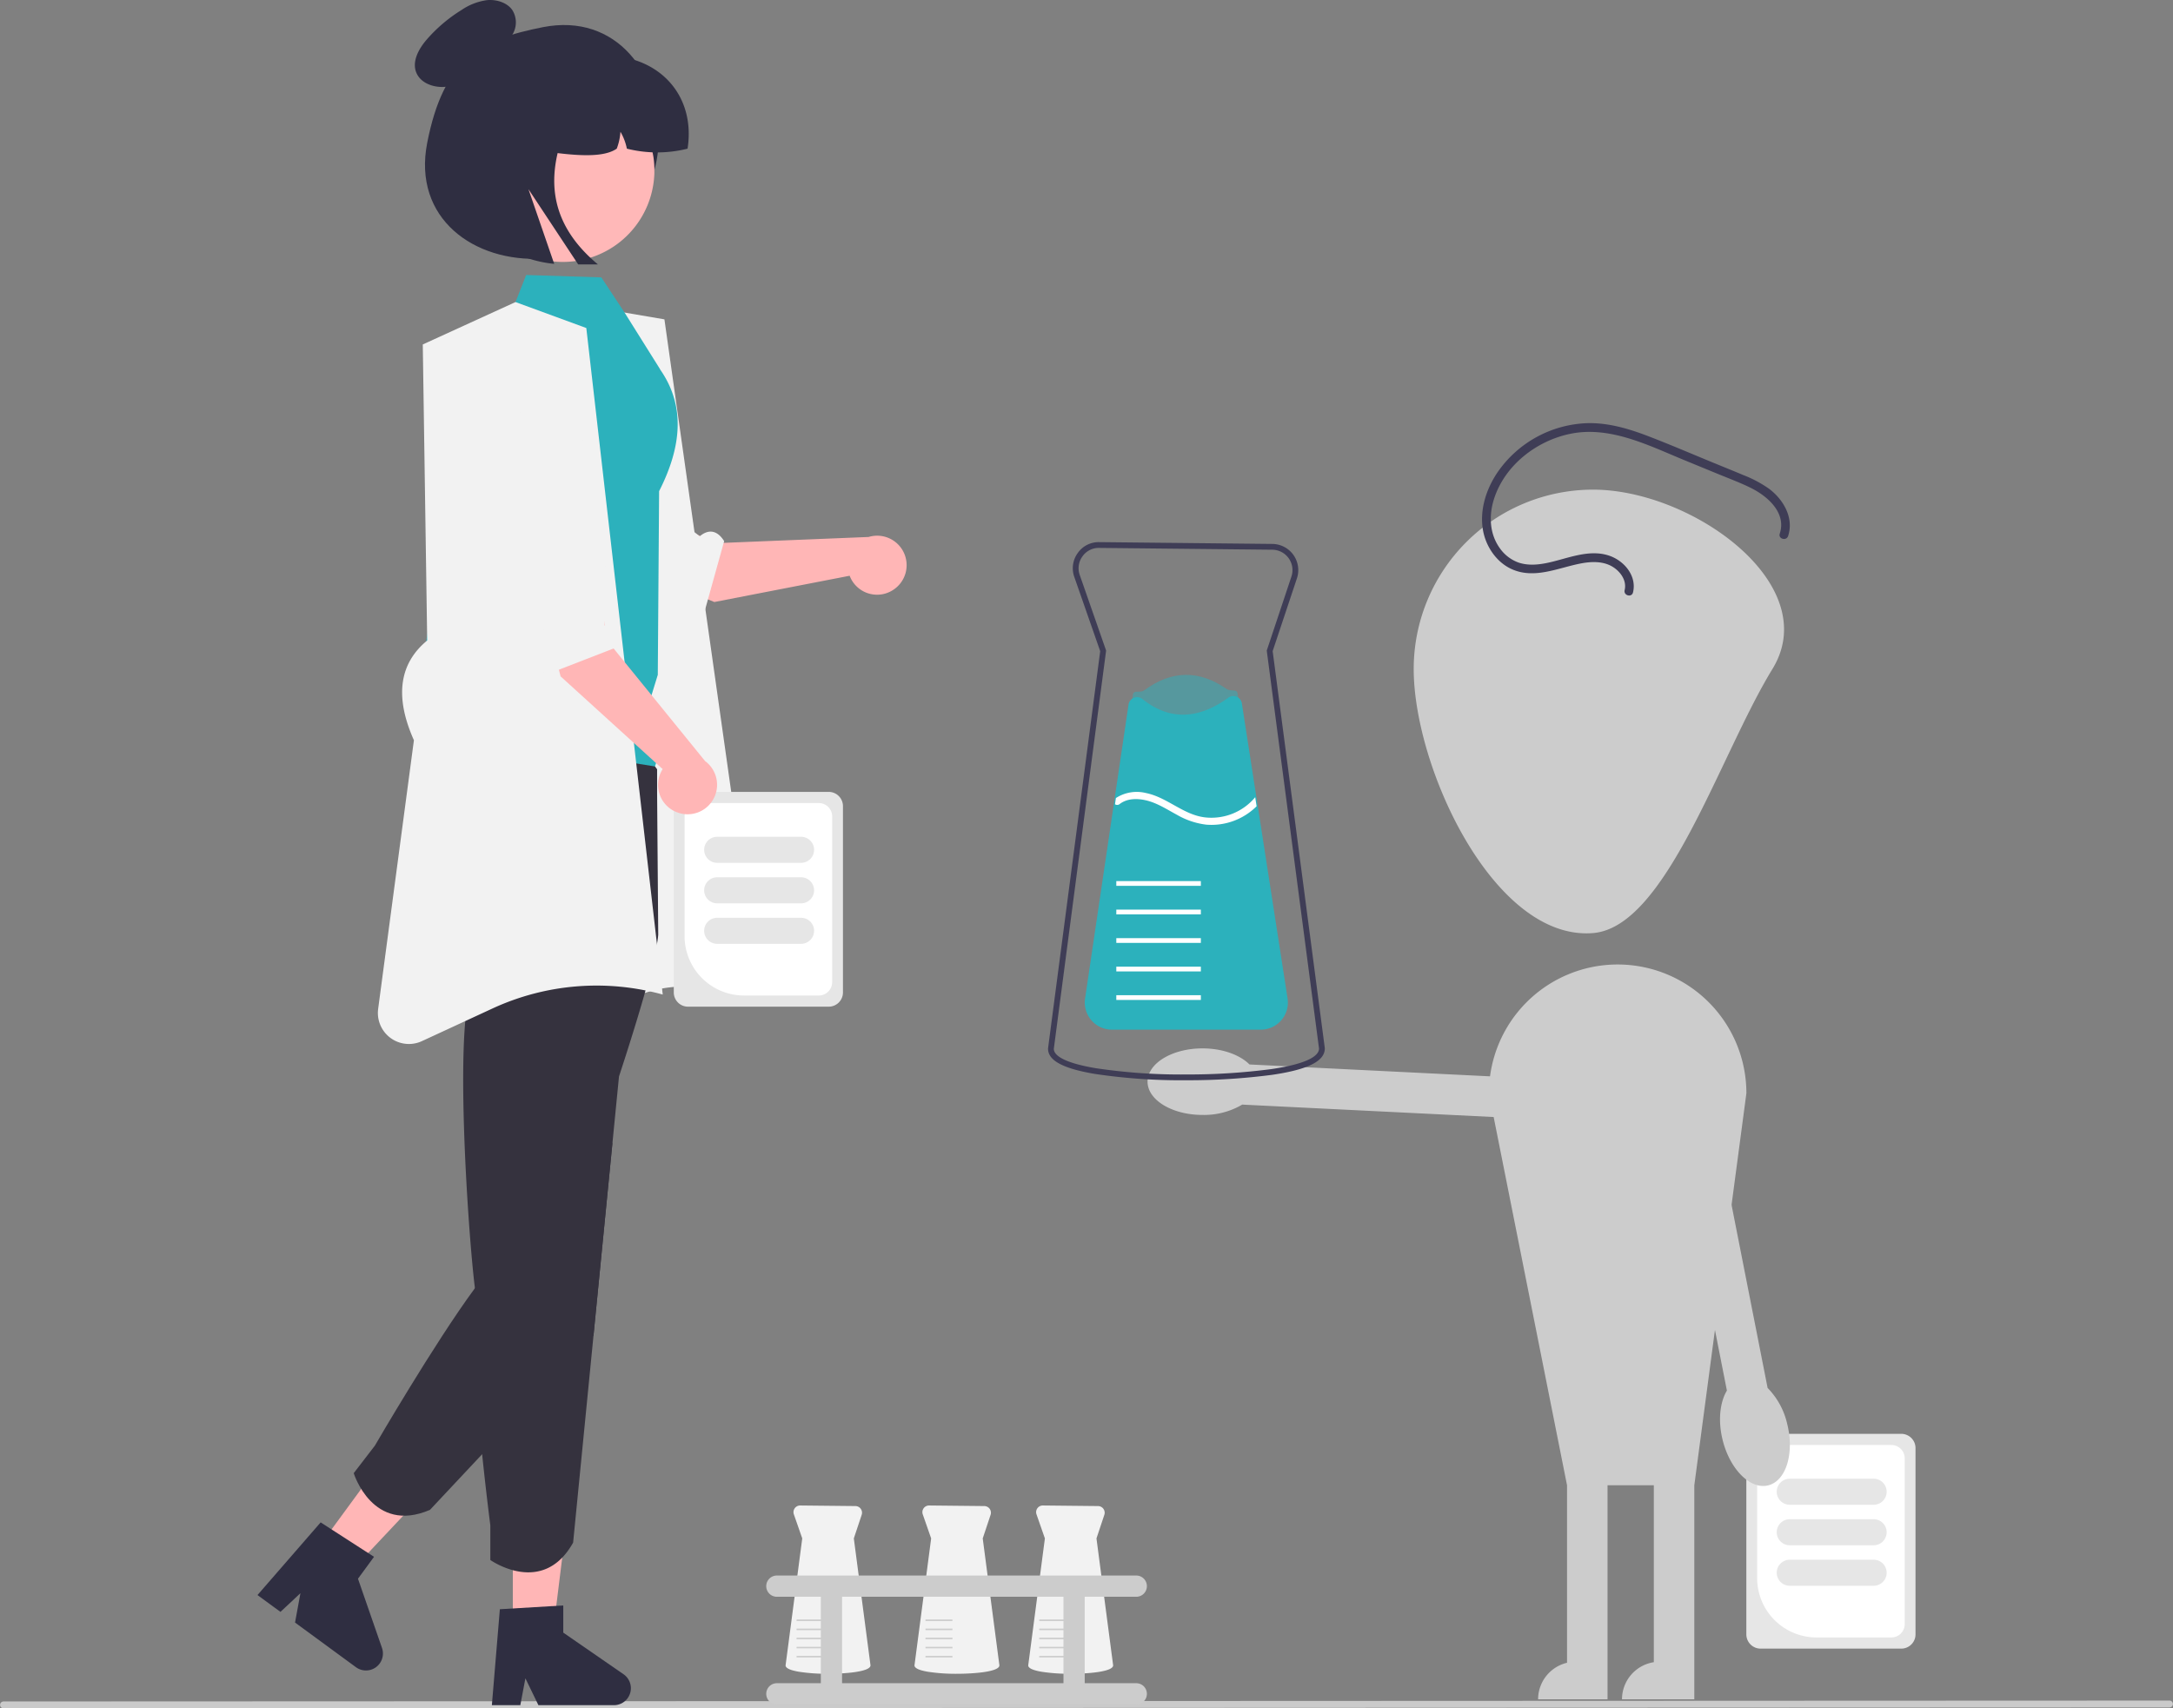 <svg xmlns="http://www.w3.org/2000/svg" data-name="Layer 1" width="751.131" height="590.512" viewBox="0 0 751.131 590.512" xmlns:xlink="http://www.w3.org/1999/xlink"><rect x="0" y="0" width="751.131" height="590.512" fill="#808080" stroke="none"/><path d="M974.375,744.949l-748.75.307a1.191,1.191,0,0,1,0-2.381l748.75-.307a1.191,1.191,0,0,1,0,2.381Z" transform="translate(-224.434 -154.744)" fill="#cacaca"/><path d="M828.084,719.691V655.282a4.923,4.923,0,0,1,4.917-4.917h48.643a4.923,4.923,0,0,1,4.917,4.917v64.409a4.923,4.923,0,0,1-4.917,4.917H833.001A4.923,4.923,0,0,1,828.084,719.691Z" transform="translate(-224.434 -154.744)" fill="#e6e6e6"/><path d="M831.815,700.237V658.829a4.61,4.61,0,0,1,4.605-4.605h41.805a4.61,4.61,0,0,1,4.605,4.605v57.316a4.61,4.61,0,0,1-4.605,4.605H852.328A20.536,20.536,0,0,1,831.815,700.237Z" transform="translate(-224.434 -154.744)" fill="#fff"/><path d="M838.584,670.382a4.505,4.505,0,0,1,4.5-4.5h29a4.5,4.5,0,0,1,0,9h-29A4.505,4.505,0,0,1,838.584,670.382Z" transform="translate(-224.434 -154.744)" fill="#e6e6e6"/><path d="M838.584,684.382a4.505,4.505,0,0,1,4.5-4.5h29a4.5,4.5,0,0,1,0,9h-29A4.505,4.505,0,0,1,838.584,684.382Z" transform="translate(-224.434 -154.744)" fill="#e6e6e6"/><path d="M838.584,698.382a4.505,4.505,0,0,1,4.5-4.5h29a4.5,4.5,0,0,1,0,9h-29A4.505,4.505,0,0,1,838.584,698.382Z" transform="translate(-224.434 -154.744)" fill="#e6e6e6"/><path d="M837.102,385.993c-18.321,29.915-36.572,89.196-62,91.278-34.127,2.794-62-57.036-62-91.278a62,62,0,0,1,62-62C809.344,323.993,854.986,356.793,837.102,385.993Z" transform="translate(-224.434 -154.744)" fill="#ccc"/><path d="M783.602,488.132h-0A44.5,44.5,0,0,0,739.102,532.632l27,135.5V729.494a12.995,12.995,0,0,0-10,12.638h24v-74h16v61.169a12.991,12.991,0,0,0-11,12.831h25v-74l18-135.5A44.5,44.5,0,0,0,783.602,488.132Z" transform="translate(-224.434 -154.744)" fill="#ccc"/><path d="M656.344,522.687c-3.33-3.325-9.348-5.555-16.242-5.555-10.493,0-19,5.149-19,11.5,0,6.351,8.507,11.5,19,11.5a25.972,25.972,0,0,0,13.82-3.624l-.006.059,104.593,5.164,1.394-13.93Z" transform="translate(-224.434 -154.744)" fill="#ccc"/><path d="M821.364,635.412c-2.423,4.035-3.134,10.413-1.469,17.102,2.534,10.183,9.584,17.195,15.747,15.661,6.163-1.533,9.106-11.031,6.572-21.214a25.972,25.972,0,0,0-6.854-12.536l.059-.009L815.177,531.672,801.322,533.683Z" transform="translate(-224.434 -154.744)" fill="#ccc"/><path d="M788.911,359.521c1.382-5.738-3.062-10.976-8.291-12.722-6.91-2.308-14.133.933-20.839,2.407-3.457.76-7.121,1.141-10.532-.04a13.458,13.458,0,0,1-6.316-4.845c-3.72-5.11-3.908-11.617-1.956-17.46,3.807-11.396,14.544-19.695,26.087-22.13,13.844-2.921,27.245,4.001,39.7,9.114l12.02,4.935c3.68,1.511,7.441,2.904,11,4.687,5.717,2.865,12.202,8.572,9.853,15.738-.603,1.839,2.293,2.627,2.893.798,2.056-6.275-1.637-12.595-6.572-16.295a41.071,41.071,0,0,0-8.877-4.734c-3.567-1.5-7.157-2.946-10.737-4.416-7.409-3.042-14.78-6.217-22.26-9.08-6.712-2.569-13.799-4.669-21.057-4.458a39.289,39.289,0,0,0-30.985,17.041c-3.878,5.755-6.181,12.878-5.01,19.834.94,5.582,4.535,11.036,9.741,13.477,7.834,3.673,16-.253,23.815-1.808,3.758-.748,7.953-.961,11.332,1.133,2.692,1.668,4.886,4.745,4.096,8.025-.452,1.876,2.44,2.677,2.893.798Z" transform="translate(-224.434 -154.744)" fill="#3f3d56"/><path d="M634.543,528.144a200.769,200.769,0,0,1-31.725-2.2c-10.992-1.86-16.111-4.628-16.111-8.712l.007-.162,18.02-137.236-8.956-25.672a8.942,8.942,0,0,1,1.194-8.257,8.793,8.793,0,0,1,7.466-3.769l59.808.623a9.046,9.046,0,0,1,8.489,11.908L664.35,379.817,682.376,517.06v.065c.002,4.423-5.765,7.31-18.151,9.138A222.953,222.953,0,0,1,634.543,528.144ZM604.235,344.133a6.872,6.872,0,0,0-5.639,2.938,6.964,6.964,0,0,0-.93,6.432l9.112,26.121-.031.235L588.704,517.253l.001.032c.001,1.906,2.507,4.666,14.446,6.686a198.693,198.693,0,0,0,31.392,2.173,220.919,220.919,0,0,0,29.39-1.859c13.592-2.006,16.444-4.972,16.443-7.105L662.307,379.621l8.529-25.588a7.047,7.047,0,0,0-6.612-9.275l-59.82-.623C604.348,344.133,604.291,344.133,604.235,344.133Z" transform="translate(-224.434 -154.744)" fill="#3f3d56"/><path d="M668.643,500.421H600.443L611.254,427.315l.294-2.015,4.504-30.434c.275-1.857,2.412-.415,3.923-1.528,9.383-6.909,18.878-7.11,28.455-.45,1.48,1.029,3.525-.175,3.802,1.607l4.732,30.527.457,2.953Z" transform="translate(-224.434 -154.744)" fill="#2cb1bc" opacity="0.5"/><path d="M660.226,510.659H608.787a9.385,9.385,0,0,1-9.284-10.758l15.029-101.627a2.982,2.982,0,0,1,4.823-1.88c9.159,7.337,19.142,7.172,29.67-.489a2.928,2.928,0,0,1,2.866-.334,2.976,2.976,0,0,1,1.812,2.307l15.797,101.96a9.385,9.385,0,0,1-9.275,10.822Z" transform="translate(-224.434 -154.744)" fill="#2cb1bc"/><rect x="385.869" y="344" width="29.225" height="1.643" fill="#fff"/><rect x="385.869" y="334.14" width="29.225" height="1.643" fill="#fff"/><rect x="385.869" y="324.28" width="29.225" height="1.643" fill="#fff"/><rect x="385.869" y="314.419" width="29.225" height="1.643" fill="#fff"/><rect x="385.869" y="304.559" width="29.225" height="1.643" fill="#fff"/><path d="M658.799,433.436a22.144,22.144,0,0,1-17.379,6.36,26.519,26.519,0,0,1-10.131-3.394c-3.295-1.767-6.483-3.878-10.131-4.864-3.196-.863-6.984-.978-9.729,1.159a1.334,1.334,0,0,1-1.578.041l.312-2.136a13.244,13.244,0,0,1,10.411-1.734c7.329,1.479,12.892,7.543,20.403,8.414a19.681,19.681,0,0,0,17.329-6.968l.008-.008Z" transform="translate(-224.434 -154.744)" fill="#fff"/><path d="M452.102,204.132c-1.016,22.068-17.947,38.703-40,40-23.847,1.402-45.103-13.908-40-40,5.683-29.056,18.326-35.739,40-40C437.501,159.139,453.2,180.288,452.102,204.132Z" transform="translate(-224.434 -154.744)" fill="#2f2e41"/><path d="M532.794,358.887a10.132,10.132,0,0,1-14.666-5.129l-46.777,9.08-45.749-18.732L437.28,325.421l34.106,17.1,53.293-2.168a10.187,10.187,0,0,1,8.114,18.534Z" transform="translate(-224.434 -154.744)" fill="#ffb6b6"/><path d="M388.949,320.948s-3.14,4.335,7.181,9.036c8.262,3.763,52.641,27.777,65.086,29.78a7.96,7.96,0,0,0,6.51,7.27l7.027-25.24c-3.165-5.022-6.681-3.193-8.443-1.666l-13.657-10.76-37.589-23.71-23.901,12.116Z" transform="translate(-224.434 -154.744)" fill="#f2f2f2"/><path d="M454.102,265.132,436.629,262.155,404.574,276.808l-18,249L443.101,499.666a42.389,42.389,0,0,1,29.095-2.381l0,0A10.421,10.421,0,0,0,485.294,485.783Z" transform="translate(-224.434 -154.744)" fill="#f2f2f2"/><polygon points="177.261 565.646 190.98 565.646 197.508 512.732 177.261 512.732 177.261 565.646" fill="#ffb6b6"/><path d="M394.455,744.159h9.838l1.756-9.288,4.498,9.288H436.639a5.865,5.865,0,0,0,3.333-10.692l-20.837-14.391v-9.39l-21.917,1.308Z" transform="translate(-224.434 -154.744)" fill="#2f2e41"/><polygon points="108.894 536.454 119.96 544.562 156.5 505.738 140.168 493.771 108.894 536.454" fill="#ffb6b6"/><path d="M313.439,706.091l7.936,5.815,6.906-6.454-1.862,10.151,21.048,15.422a5.865,5.865,0,0,0,9.008-6.655l-8.302-23.924,5.55-7.574-18.452-11.899Z" transform="translate(-224.434 -154.744)" fill="#2f2e41"/><path d="M451.962,477.822c-.76,10.54-13.56,49-13.56,49l-2.29,23.26-6.52,66.27-7.05,71.62c-10.54,18.83-28.62,6-28.62,6v-12s-1.41-10.83-2.83-24.56c-2.1-20.19-4.23-46.66-1.99-54.28a30.302,30.302,0,0,1-.5-3.12c-2.3-17.84-7.9-97.82.1-106.37a70.907,70.907,0,0,1-20.67-45c-.18-2.47-.33-5.06-.42-7.75-.61-17,11-36.92,15.54-44,1.1-1.72.505-4.56.505-4.56l66.49,26.38,1.425,1.94v8.27Z" transform="translate(-224.434 -154.744)" fill="#35323e"/><path d="M436.112,550.082l-6.52,66.27-38.5,41.06-18.04,19.24c-19.83,8.5-26.35-12.69-26.35-12.69l7.31-9.51s20.52-35.35,34.59-54.44c3.89-5.27,7.29-9.31,9.62-11.01,5.26-3.82,21.15-24.58,36.07-44.86Z" transform="translate(-224.434 -154.744)" fill="#35323e"/><path d="M366.149,394.835a13.934,13.934,0,0,0,.9,4.3c.06.17.12.33.19.5a14.232,14.232,0,0,0,6.22,6.95,13.917,13.917,0,0,0,2.59,1.13l7.79,1.25,66.99,10.71,2.69-8.09-5.07-12.68,3.36-10.9.457-63.48c7.705-15.15,9.255-29.407.303-42.14v-.08l-12.17-19.41-8.1-12.27-25.98-.83-3.69,9.36-7.29,4.36c-16.16,9.66-21.98,27.35-21.63,46.18,5.57,21.57,1.47,45.55-2.68,71.26l-3.39,6.78A14.303,14.303,0,0,0,366.149,394.835Z" transform="translate(-224.434 -154.744)" fill="#2cb1bc"/><path d="M366.149,394.835a13.934,13.934,0,0,0,.9,4.3l6.41,7.45a13.917,13.917,0,0,0,2.59,1.13l7.79,1.25-11.27-21.19,24.77-54.23Z" transform="translate(-224.434 -154.744)" opacity="0.2"/><path d="M427.102,268.132,402.629,259.155,370.574,273.808,372.102,376.132c-9.512,7.851-11.428,19.169-4.591,34.481l-12.362,92.855a10.725,10.725,0,0,0,15.134,11.15l24.388-11.279a85.736,85.736,0,0,1,58.848-4.815l0,0Z" transform="translate(-224.434 -154.744)" fill="#f2f2f2"/><path d="M387.658,218.059a31.647,31.647,0,0,0,62.715-8.536l-.061-.449a31.647,31.647,0,0,0-62.644,8.983Z" transform="translate(-224.434 -154.744)" fill="#ffb8b8"/><path d="M462.102,206.132a43.24,43.24,0,0,1-20.98,0,18.911,18.911,0,0,0-2.22-5.84,20.231,20.231,0,0,1-1.28,5.84c-5.776,4.005-18.862,1.821-31.52,0v-32h24C450.418,172.311,465.163,186.356,462.102,206.132Z" transform="translate(-224.434 -154.744)" fill="#2f2e41"/><path d="M401.479,158.153c-1.825-2.543-5.428-3.653-8.661-3.365a20.492,20.492,0,0,0-8.821,3.393,52.343,52.343,0,0,0-12.047,10.222c-2.997,3.463-5.541,8.262-3.191,12.287,1.961,3.359,6.75,4.657,10.725,3.91,3.975-.747,7.298-3.081,10.375-5.453,3.077-2.373,6.148-4.9,9.946-6.167l-3.063-.242a24.328,24.328,0,0,0,5.139-6.612A8.026,8.026,0,0,0,401.479,158.153Z" transform="translate(-224.434 -154.744)" fill="#2f2e41"/><path d="M431.102,179.132H405.354A26.252,26.252,0,0,0,379.102,205.384v0a40.748,40.748,0,0,0,36.901,40.562L407.102,220.132l17.185,26h6.815C407.86,226.739,414.379,203.581,431.102,179.132Z" transform="translate(-224.434 -154.744)" fill="#2f2e41"/><path d="M510.658,733.304a63.428,63.428,0,0,1-10.023-.694c-3.089-.523-4.655-1.265-4.655-2.206l.001-.017,5.762-43.872-2.902-8.319a2.305,2.305,0,0,1,2.2-3.064l19.085.199a2.305,2.305,0,0,1,2.163,3.034l-2.717,8.15,5.762,43.873C525.336,732.694,516.11,733.304,510.658,733.304Z" transform="translate(-224.434 -154.744)" fill="#f2f2f2"/><rect x="275.346" y="572.385" width="9.322" height="0.524" fill="#ccc"/><rect x="275.346" y="569.239" width="9.322" height="0.524" fill="#ccc"/><rect x="275.346" y="566.094" width="9.322" height="0.524" fill="#ccc"/><rect x="275.346" y="562.949" width="9.322" height="0.524" fill="#ccc"/><rect x="275.346" y="559.803" width="9.322" height="0.524" fill="#ccc"/><path d="M594.532,733.304a63.427,63.427,0,0,1-10.023-.694c-3.089-.523-4.655-1.265-4.655-2.206l.001-.017,5.762-43.872-2.902-8.319a2.305,2.305,0,0,1,2.2-3.064l19.085.199a2.305,2.305,0,0,1,2.163,3.034l-2.717,8.15,5.762,43.873C609.21,732.694,599.983,733.304,594.532,733.304Z" transform="translate(-224.434 -154.744)" fill="#f2f2f2"/><rect x="359.22" y="572.385" width="9.322" height="0.524" fill="#ccc"/><rect x="359.22" y="569.239" width="9.322" height="0.524" fill="#ccc"/><rect x="359.22" y="566.094" width="9.322" height="0.524" fill="#ccc"/><rect x="359.22" y="562.949" width="9.322" height="0.524" fill="#ccc"/><rect x="359.22" y="559.803" width="9.322" height="0.524" fill="#ccc"/><path d="M555.216,733.304a63.427,63.427,0,0,1-10.023-.694c-3.089-.523-4.655-1.265-4.655-2.206l.001-.017,5.762-43.872-2.902-8.319a2.305,2.305,0,0,1,2.2-3.064l19.085.199a2.305,2.305,0,0,1,2.163,3.034l-2.717,8.15,5.762,43.873C569.894,732.694,560.668,733.304,555.216,733.304Z" transform="translate(-224.434 -154.744)" fill="#f2f2f2"/><rect x="319.904" y="572.385" width="9.322" height="0.524" fill="#ccc"/><rect x="319.904" y="569.239" width="9.322" height="0.524" fill="#ccc"/><rect x="319.904" y="566.094" width="9.322" height="0.524" fill="#ccc"/><rect x="319.904" y="562.949" width="9.322" height="0.524" fill="#ccc"/><rect x="319.904" y="559.803" width="9.322" height="0.524" fill="#ccc"/><path d="M617.204,736.564H599.381v-29.88H617.204a3.669,3.669,0,0,0,0-7.339H492.966a3.669,3.669,0,0,0,0,7.339h15.202v29.88H492.966a3.669,3.669,0,0,0,0,7.339H617.204a3.669,3.669,0,0,0,0-7.339Zm-101.697,0v-29.88h76.535v29.88Z" transform="translate(-224.434 -154.744)" fill="#ccc"/><path d="M457.337,497.796V433.386a4.923,4.923,0,0,1,4.917-4.917h48.643a4.923,4.923,0,0,1,4.917,4.917v64.409a4.923,4.923,0,0,1-4.917,4.917H462.254A4.923,4.923,0,0,1,457.337,497.796Z" transform="translate(-224.434 -154.744)" fill="#e6e6e6"/><path d="M461.068,478.341V436.933a4.61,4.61,0,0,1,4.605-4.605h41.805a4.61,4.61,0,0,1,4.605,4.605v57.316a4.61,4.61,0,0,1-4.605,4.605H481.581A20.536,20.536,0,0,1,461.068,478.341Z" transform="translate(-224.434 -154.744)" fill="#fff"/><path d="M467.837,448.487a4.505,4.505,0,0,1,4.5-4.5h29a4.5,4.5,0,0,1,0,9h-29A4.505,4.505,0,0,1,467.837,448.487Z" transform="translate(-224.434 -154.744)" fill="#e6e6e6"/><path d="M467.837,462.487a4.505,4.505,0,0,1,4.5-4.5h29a4.5,4.5,0,0,1,0,9h-29A4.505,4.505,0,0,1,467.837,462.487Z" transform="translate(-224.434 -154.744)" fill="#e6e6e6"/><path d="M467.837,476.487a4.505,4.505,0,0,1,4.5-4.5h29a4.5,4.5,0,0,1,0,9h-29A4.505,4.505,0,0,1,467.837,476.487Z" transform="translate(-224.434 -154.744)" fill="#e6e6e6"/><path d="M458.162,435.408a10.132,10.132,0,0,1-4.669-14.819l-35.27-32.04L405.85,340.687l21.959-1.827,6.713,37.558,33.632,41.397a10.187,10.187,0,0,1-9.992,17.593Z" transform="translate(-224.434 -154.744)" fill="#ffb6b6"/><path d="M402.466,297.463s-5.352.079-2.941,11.161c1.93,8.872,9.252,58.797,15.096,69.966a7.96,7.96,0,0,0-1.928,9.566l24.426-9.476c2.129-5.541-1.441-7.264-3.719-7.761l.447-17.381-3.502-44.304L406.334,297.337Z" transform="translate(-224.434 -154.744)" fill="#f2f2f2"/></svg>